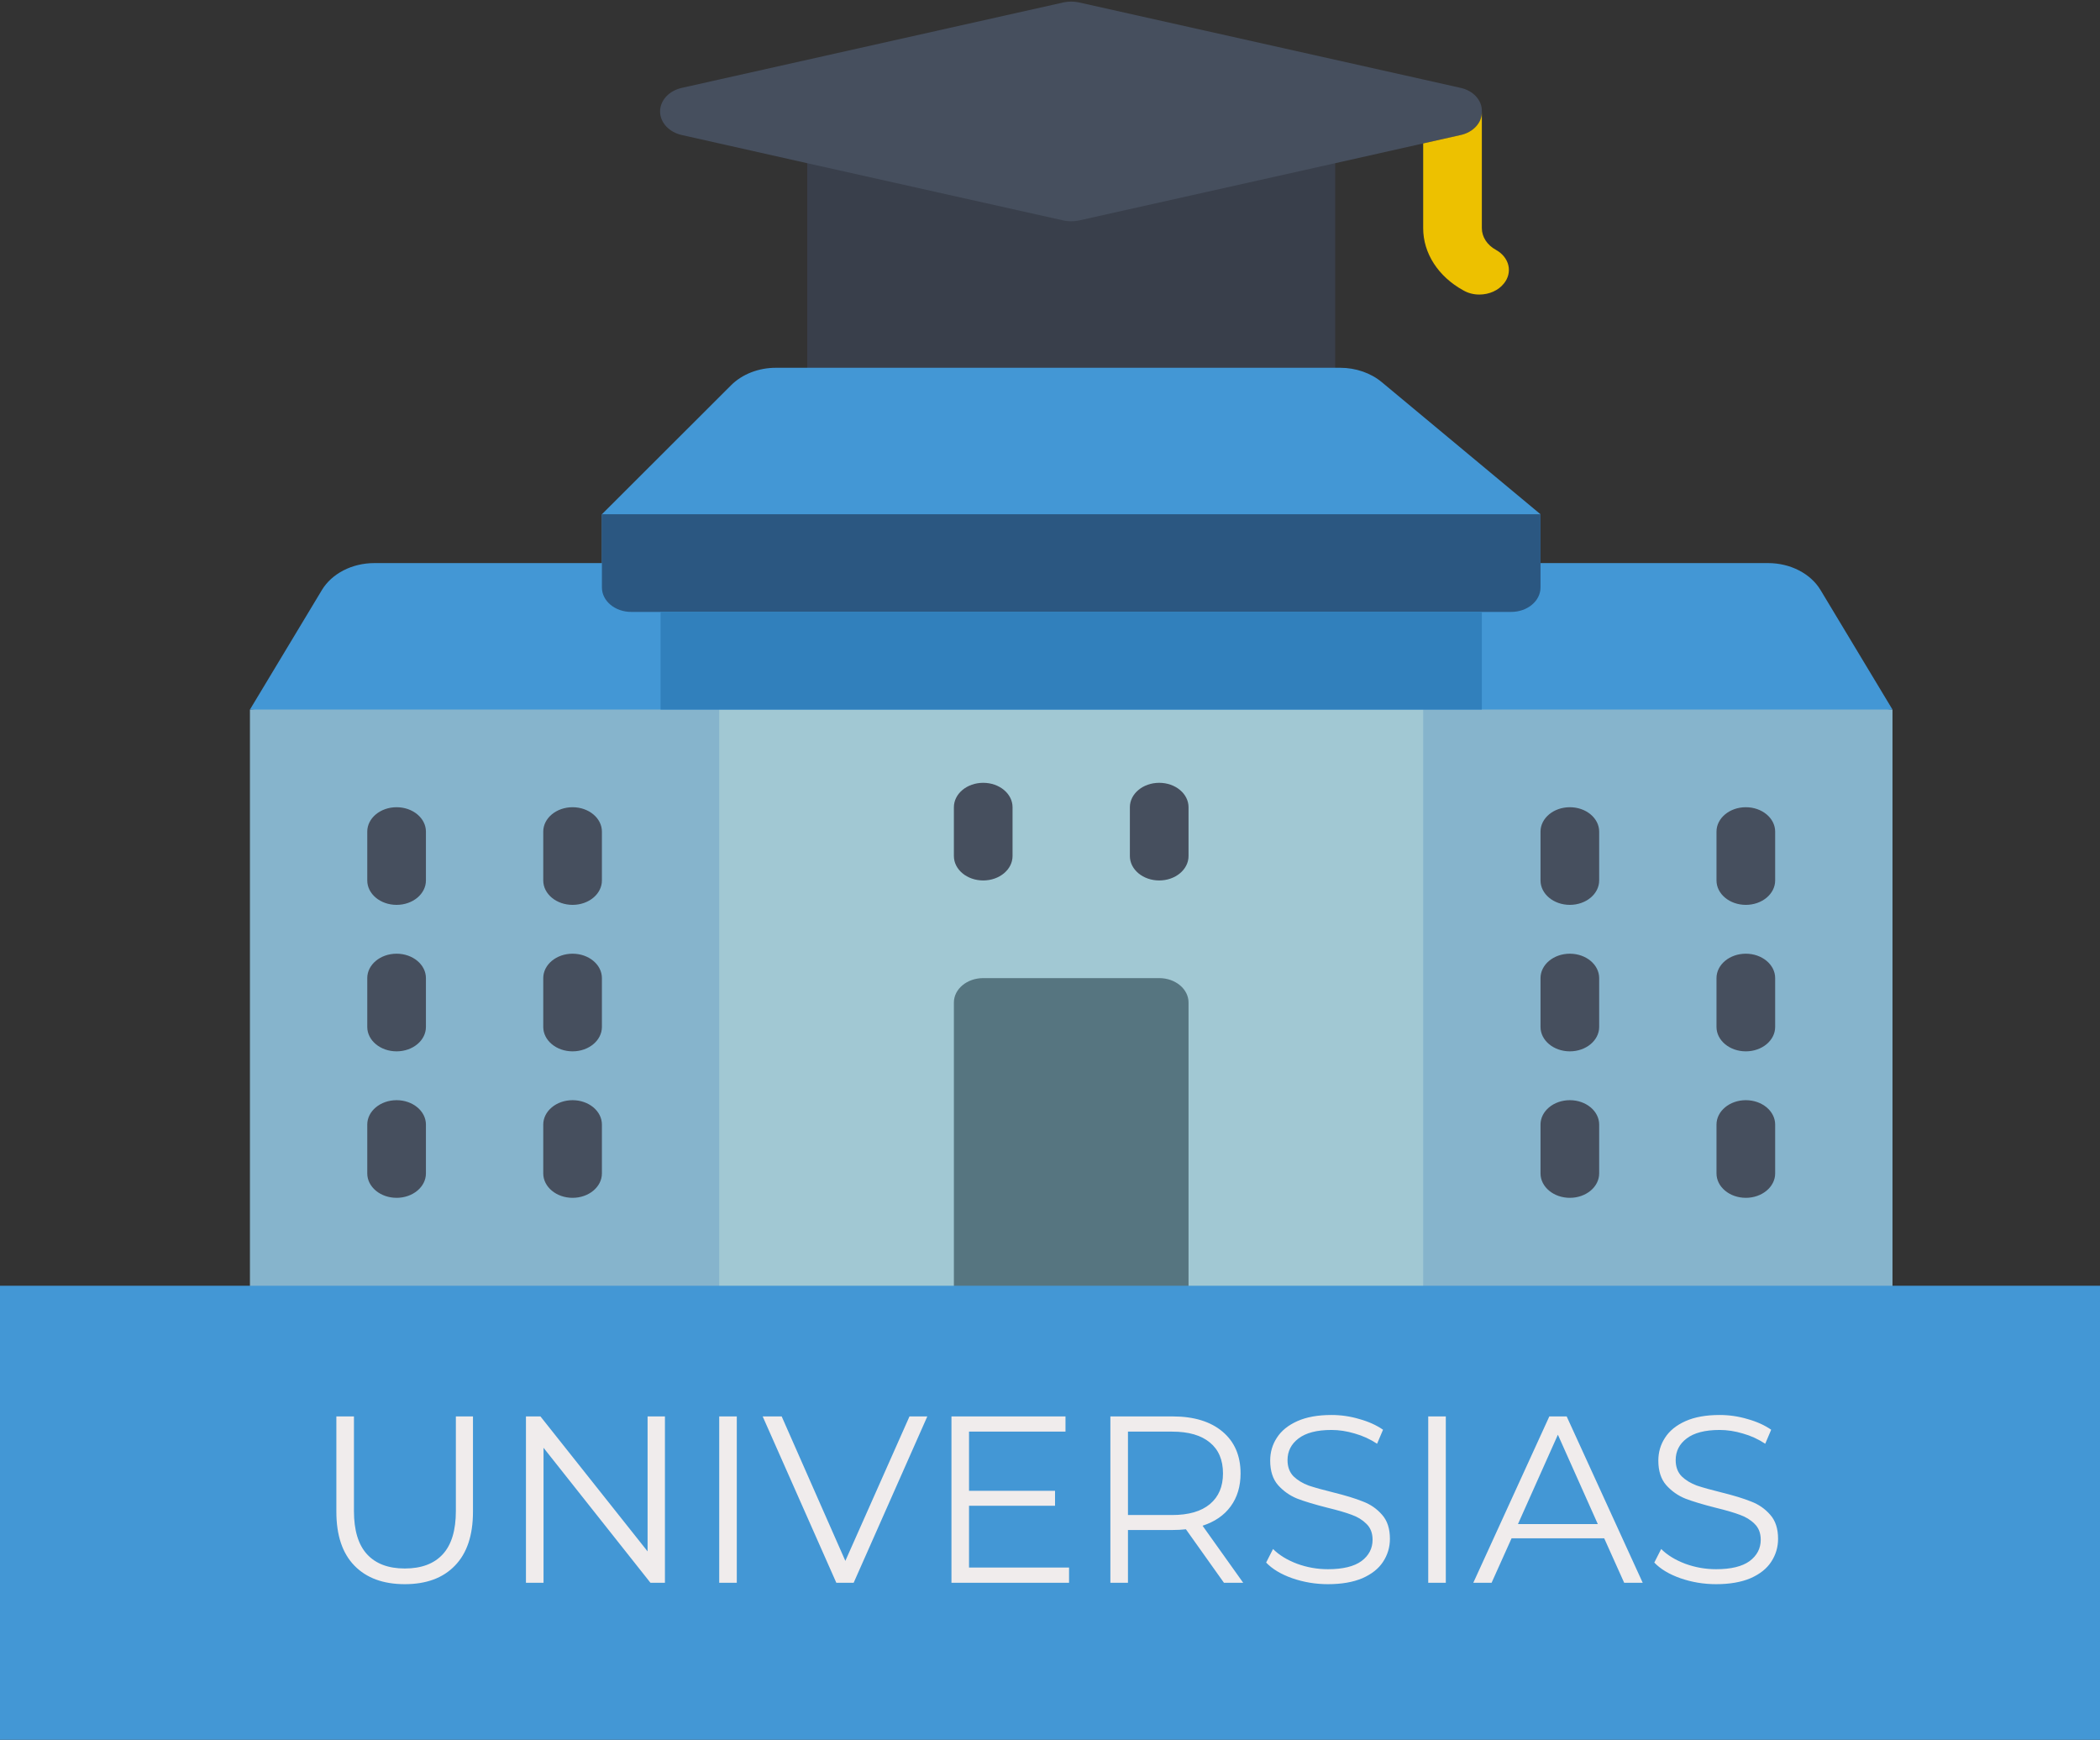 <svg width="495" height="410" viewBox="0 0 495 410" fill="none" xmlns="http://www.w3.org/2000/svg">
<rect x="0" y="0" width="495" height="410" fill="#333333" stroke="none"/>
<path d="M446.086 167.221V316.807H321.638V155.714L446.086 167.221Z" fill="#86B4CC"/>
<path d="M183.362 155.714V316.807H58.914V167.221L183.362 155.714Z" fill="#86B4CC"/>
<path d="M169.534 155.714H335.466V316.807H169.534V155.714Z" fill="#A1C8D3"/>
<path d="M231.759 230.507H273.241C277.06 230.507 280.155 233.083 280.155 236.26V305.3H224.845V236.26C224.845 233.083 227.94 230.507 231.759 230.507Z" fill="#567580"/>
<path d="M231.759 207.494C227.94 207.494 224.845 204.918 224.845 201.741V190.234C224.845 187.056 227.94 184.481 231.759 184.481C235.577 184.481 238.672 187.056 238.672 190.234V201.741C238.672 204.918 235.577 207.494 231.759 207.494Z" fill="#464F5E"/>
<path d="M134.966 213.247C131.147 213.247 128.052 210.671 128.052 207.494V195.987C128.052 192.81 131.147 190.234 134.966 190.234C138.784 190.234 141.879 192.81 141.879 195.987V207.494C141.879 210.671 138.784 213.247 134.966 213.247Z" fill="#464F5E"/>
<path d="M93.483 213.247C89.664 213.247 86.569 210.671 86.569 207.494V195.987C86.569 192.81 89.664 190.234 93.483 190.234C97.301 190.234 100.397 192.81 100.397 195.987V207.494C100.397 210.671 97.301 213.247 93.483 213.247Z" fill="#464F5E"/>
<path d="M134.966 247.767C131.147 247.767 128.052 245.191 128.052 242.014V230.507C128.052 227.33 131.147 224.754 134.966 224.754C138.784 224.754 141.879 227.33 141.879 230.507V242.014C141.879 245.191 138.784 247.767 134.966 247.767Z" fill="#464F5E"/>
<path d="M93.483 247.767C89.664 247.767 86.569 245.191 86.569 242.014V230.507C86.569 227.33 89.664 224.754 93.483 224.754C97.301 224.754 100.397 227.33 100.397 230.507V242.014C100.397 245.191 97.301 247.767 93.483 247.767Z" fill="#464F5E"/>
<path d="M134.966 282.287C131.147 282.287 128.052 279.711 128.052 276.533V265.027C128.052 261.849 131.147 259.274 134.966 259.274C138.784 259.274 141.879 261.849 141.879 265.027V276.533C141.879 279.711 138.784 282.287 134.966 282.287Z" fill="#464F5E"/>
<path d="M93.483 282.287C89.664 282.287 86.569 279.711 86.569 276.533V265.027C86.569 261.849 89.664 259.274 93.483 259.274C97.301 259.274 100.397 261.849 100.397 265.027V276.533C100.397 279.711 97.301 282.287 93.483 282.287Z" fill="#464F5E"/>
<path d="M411.517 213.247C407.699 213.247 404.603 210.671 404.603 207.494V195.987C404.603 192.81 407.699 190.234 411.517 190.234C415.336 190.234 418.431 192.81 418.431 195.987V207.494C418.431 210.671 415.336 213.247 411.517 213.247Z" fill="#464F5E"/>
<path d="M370.034 213.247C366.216 213.247 363.121 210.671 363.121 207.494V195.987C363.121 192.81 366.216 190.234 370.034 190.234C373.853 190.234 376.948 192.81 376.948 195.987V207.494C376.948 210.671 373.853 213.247 370.034 213.247Z" fill="#464F5E"/>
<path d="M411.517 247.767C407.699 247.767 404.603 245.191 404.603 242.014V230.507C404.603 227.33 407.699 224.754 411.517 224.754C415.336 224.754 418.431 227.33 418.431 230.507V242.014C418.431 245.191 415.336 247.767 411.517 247.767Z" fill="#464F5E"/>
<path d="M370.034 247.767C366.216 247.767 363.121 245.191 363.121 242.014V230.507C363.121 227.33 366.216 224.754 370.034 224.754C373.853 224.754 376.948 227.33 376.948 230.507V242.014C376.948 245.191 373.853 247.767 370.034 247.767Z" fill="#464F5E"/>
<path d="M411.517 282.287C407.699 282.287 404.603 279.711 404.603 276.533V265.027C404.603 261.849 407.699 259.274 411.517 259.274C415.336 259.274 418.431 261.849 418.431 265.027V276.533C418.431 279.711 415.336 282.287 411.517 282.287Z" fill="#464F5E"/>
<path d="M370.034 282.287C366.216 282.287 363.121 279.711 363.121 276.533V265.027C363.121 261.849 366.216 259.274 370.034 259.274C373.853 259.274 376.948 261.849 376.948 265.027V276.533C376.948 279.711 373.853 282.287 370.034 282.287Z" fill="#464F5E"/>
<path d="M273.241 207.494C269.423 207.494 266.328 204.918 266.328 201.741V190.234C266.328 187.056 269.423 184.481 273.241 184.481C277.06 184.481 280.155 187.056 280.155 190.234V201.741C280.155 204.918 277.06 207.494 273.241 207.494Z" fill="#464F5E"/>
<path d="M446.086 305.3H58.914C55.095 305.3 52 307.876 52 311.053V322.56C52 325.737 55.095 328.313 58.914 328.313H155.707C155.707 331.491 158.802 334.066 162.621 334.066H342.379C346.198 334.066 349.293 331.491 349.293 328.313H446.086C449.905 328.313 453 325.737 453 322.56V311.053C453 307.876 449.905 305.3 446.086 305.3Z" fill="#EDC100"/>
<path d="M349.293 305.3V328.313C349.293 331.491 346.198 334.066 342.379 334.066H162.621C158.802 334.066 155.707 331.491 155.707 328.313V305.3H349.293Z" fill="#F8E8AB"/>
<path d="M314.724 26.955V98.181H190.276V26.955L250.772 46.931C251.888 47.27 253.112 47.27 254.228 46.931L314.724 26.955Z" fill="#393F4B"/>
<path d="M429.147 139.087C426.812 135.177 422.019 132.703 416.772 132.701H363.121V121.194L325.717 90.069C323.116 87.897 319.584 86.676 315.899 86.674H182.947C178.831 86.657 174.923 88.177 172.3 90.817L141.879 121.194V132.701H88.228C82.981 132.703 78.188 135.177 75.853 139.087L58.914 167.221H446.086L429.147 139.087Z" fill="#4397D5"/>
<path d="M363.121 121.194V138.454C363.121 141.632 360.025 144.208 356.207 144.208H148.793C144.975 144.208 141.879 141.632 141.879 138.454V121.194H363.121Z" fill="#2B5781"/>
<path d="M155.707 144.208H349.293V167.221H155.707V144.208Z" fill="#3180BC"/>
<path d="M349.293 26.265C349.38 28.896 347.249 31.22 344.177 31.846L335.466 33.802L314.724 38.462L254.228 51.982C253.093 52.212 251.907 52.212 250.772 51.982L190.276 38.462L160.823 31.846C157.747 31.204 155.59 28.904 155.59 26.265C155.59 23.626 157.747 21.326 160.823 20.684L250.772 0.548C251.907 0.318 253.093 0.318 254.228 0.548L335.466 18.728L344.177 20.684C347.249 21.309 349.38 23.634 349.293 26.265V26.265Z" fill="#464F5E"/>
<path d="M354.478 66.826C353.206 68.433 351.053 69.405 348.74 69.415C347.381 69.428 346.051 69.086 344.937 68.437C339.012 65.186 335.452 59.671 335.465 53.766V33.802L344.177 31.846C347.249 31.22 349.38 28.896 349.293 26.265V53.766C349.294 55.828 350.541 57.752 352.612 58.886C354.135 59.725 355.191 61.038 355.542 62.531C355.893 64.023 355.51 65.57 354.478 66.826Z" fill="#EDC100"/>
<rect y="303" width="495" height="107" fill="#4397D5"/>
<path d="M95.414 373.336C90.337 373.336 86.38 371.88 83.542 368.968C80.705 366.056 79.286 361.819 79.286 356.256V333.8H83.43V356.088C83.43 360.643 84.457 364.04 86.51 366.28C88.564 368.52 91.532 369.64 95.414 369.64C99.334 369.64 102.321 368.52 104.374 366.28C106.428 364.04 107.454 360.643 107.454 356.088V333.8H111.486V356.256C111.486 361.819 110.068 366.056 107.23 368.968C104.43 371.88 100.492 373.336 95.414 373.336ZM156.734 333.8V373H153.318L128.118 341.192V373H123.974V333.8H127.39L152.646 365.608V333.8H156.734ZM169.529 333.8H173.673V373H169.529V333.8ZM218.581 333.8L201.221 373H197.133L179.773 333.8H184.253L199.261 367.848L214.381 333.8H218.581ZM251.991 369.416V373H224.271V333.8H251.151V337.384H228.415V351.328H248.687V354.856H228.415V369.416H251.991ZM288.5 373L279.54 360.4C278.532 360.512 277.486 360.568 276.404 360.568H265.876V373H261.732V333.8H276.404C281.406 333.8 285.326 334.995 288.164 337.384C291.001 339.773 292.42 343.059 292.42 347.24C292.42 350.301 291.636 352.896 290.068 355.024C288.537 357.115 286.334 358.627 283.46 359.56L293.036 373H288.5ZM276.292 357.04C280.174 357.04 283.142 356.181 285.196 354.464C287.249 352.747 288.276 350.339 288.276 347.24C288.276 344.067 287.249 341.64 285.196 339.96C283.142 338.243 280.174 337.384 276.292 337.384H265.876V357.04H276.292ZM313.008 373.336C310.096 373.336 307.296 372.869 304.608 371.936C301.958 371.003 299.904 369.771 298.448 368.24L300.072 365.048C301.491 366.467 303.376 367.624 305.728 368.52C308.08 369.379 310.507 369.808 313.008 369.808C316.518 369.808 319.15 369.173 320.904 367.904C322.659 366.597 323.536 364.917 323.536 362.864C323.536 361.296 323.051 360.045 322.08 359.112C321.147 358.179 319.99 357.469 318.608 356.984C317.227 356.461 315.304 355.901 312.84 355.304C309.891 354.557 307.539 353.848 305.784 353.176C304.03 352.467 302.518 351.403 301.248 349.984C300.016 348.565 299.4 346.643 299.4 344.216C299.4 342.237 299.923 340.445 300.968 338.84C302.014 337.197 303.619 335.891 305.784 334.92C307.95 333.949 310.638 333.464 313.848 333.464C316.088 333.464 318.272 333.781 320.4 334.416C322.566 335.013 324.432 335.853 326 336.936L324.6 340.24C322.958 339.157 321.203 338.355 319.336 337.832C317.47 337.272 315.64 336.992 313.848 336.992C310.414 336.992 307.819 337.664 306.064 339.008C304.347 340.315 303.488 342.013 303.488 344.104C303.488 345.672 303.955 346.941 304.888 347.912C305.859 348.845 307.054 349.573 308.472 350.096C309.928 350.581 311.87 351.123 314.296 351.72C317.171 352.429 319.486 353.139 321.24 353.848C323.032 354.52 324.544 355.565 325.776 356.984C327.008 358.365 327.624 360.251 327.624 362.64C327.624 364.619 327.083 366.429 326 368.072C324.955 369.677 323.331 370.965 321.128 371.936C318.926 372.869 316.219 373.336 313.008 373.336ZM336.654 333.8H340.798V373H336.654V333.8ZM378.136 362.528H356.296L351.592 373H347.28L365.2 333.8H369.288L387.208 373H382.84L378.136 362.528ZM376.624 359.168L367.216 338.112L357.808 359.168H376.624ZM404.501 373.336C401.589 373.336 398.789 372.869 396.101 371.936C393.45 371.003 391.397 369.771 389.941 368.24L391.565 365.048C392.983 366.467 394.869 367.624 397.221 368.52C399.573 369.379 401.999 369.808 404.501 369.808C408.01 369.808 410.642 369.173 412.397 367.904C414.151 366.597 415.029 364.917 415.029 362.864C415.029 361.296 414.543 360.045 413.573 359.112C412.639 358.179 411.482 357.469 410.101 356.984C408.719 356.461 406.797 355.901 404.333 355.304C401.383 354.557 399.031 353.848 397.277 353.176C395.522 352.467 394.01 351.403 392.741 349.984C391.509 348.565 390.893 346.643 390.893 344.216C390.893 342.237 391.415 340.445 392.461 338.84C393.506 337.197 395.111 335.891 397.277 334.92C399.442 333.949 402.13 333.464 405.341 333.464C407.581 333.464 409.765 333.781 411.893 334.416C414.058 335.013 415.925 335.853 417.493 336.936L416.093 340.24C414.45 339.157 412.695 338.355 410.829 337.832C408.962 337.272 407.133 336.992 405.341 336.992C401.906 336.992 399.311 337.664 397.557 339.008C395.839 340.315 394.981 342.013 394.981 344.104C394.981 345.672 395.447 346.941 396.381 347.912C397.351 348.845 398.546 349.573 399.965 350.096C401.421 350.581 403.362 351.123 405.789 351.72C408.663 352.429 410.978 353.139 412.733 353.848C414.525 354.52 416.037 355.565 417.269 356.984C418.501 358.365 419.117 360.251 419.117 362.64C419.117 364.619 418.575 366.429 417.493 368.072C416.447 369.677 414.823 370.965 412.621 371.936C410.418 372.869 407.711 373.336 404.501 373.336Z" fill="#F0ECEC"/>
</svg>
